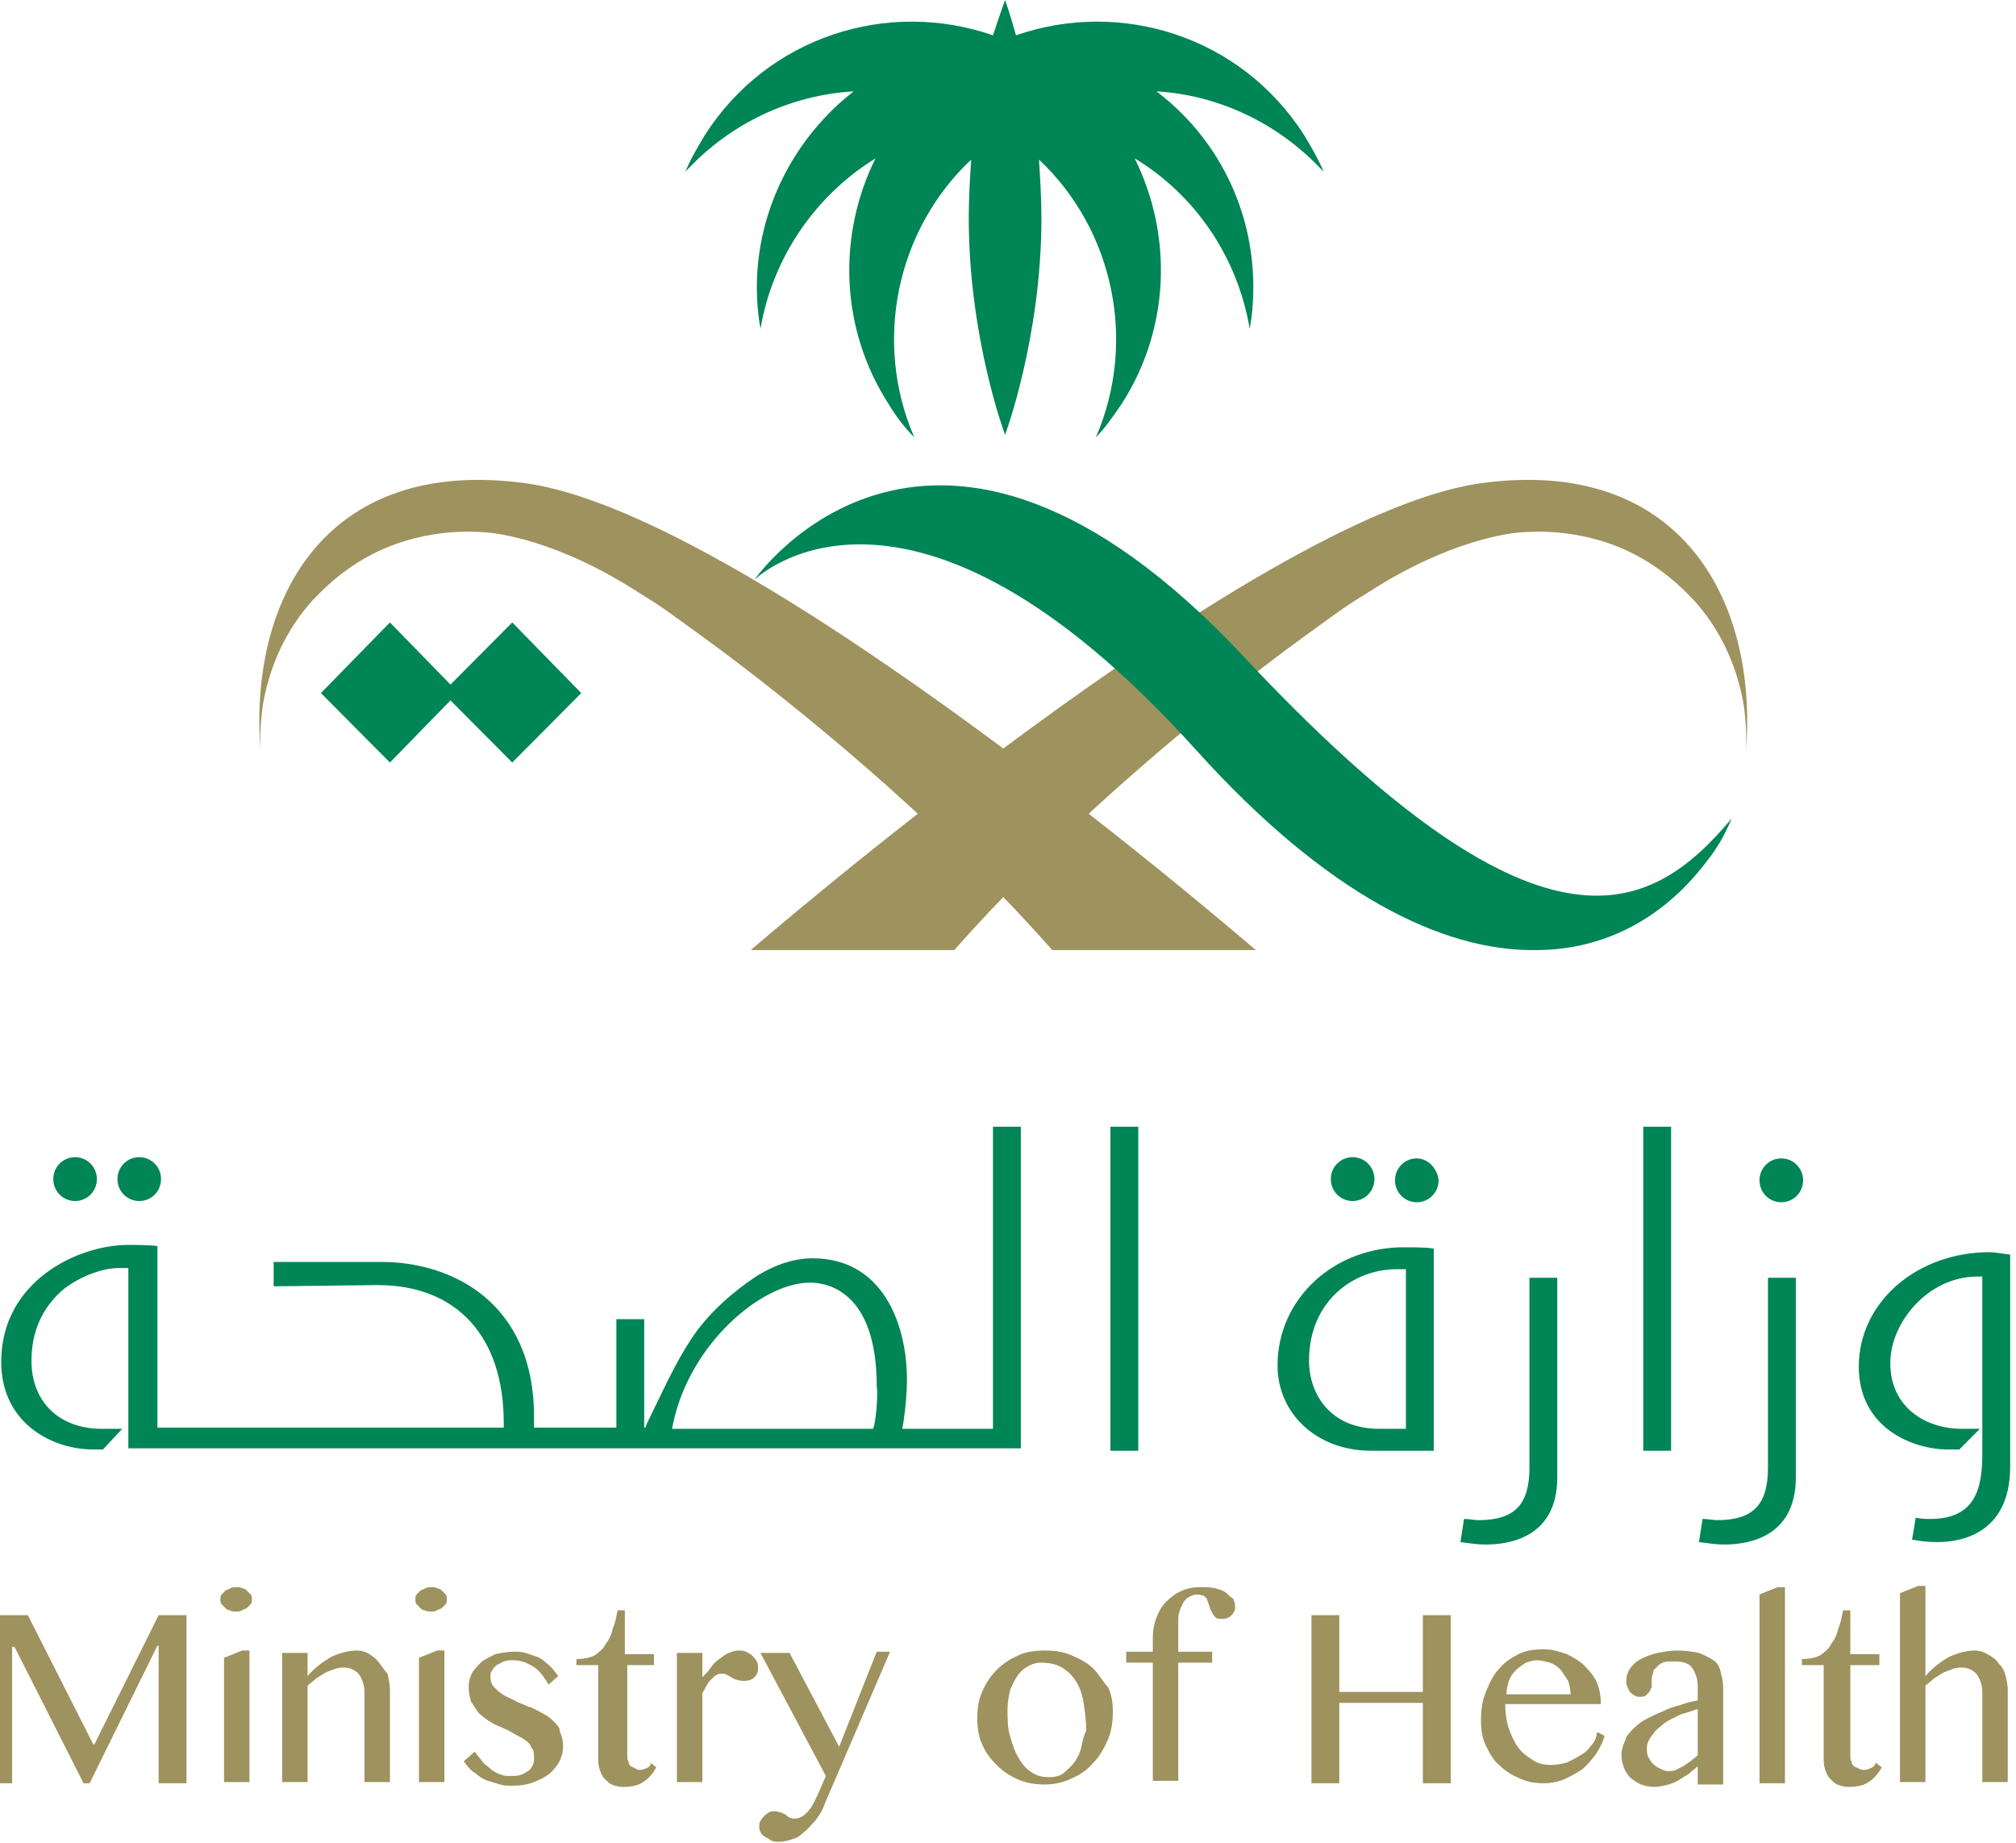 <svg width="93" height="85" viewBox="0 0 93 85" fill="none" xmlns="http://www.w3.org/2000/svg">
<path d="M4.357 80.449H4.301L1.285 74.494H0V82.247H0.559V75.955H0.67L3.854 82.247H4.134L7.262 75.899H7.318V82.247H8.603V74.494H7.318L4.357 80.449ZM10.335 76.461V82.191H11.508V76.124H11.172L10.335 76.461ZM11.396 73.371C11.34 73.314 11.284 73.258 11.172 73.258C11.117 73.202 11.005 73.202 10.893 73.202C10.781 73.202 10.726 73.202 10.614 73.258C10.558 73.314 10.446 73.314 10.39 73.371C10.335 73.427 10.279 73.483 10.223 73.539C10.167 73.595 10.167 73.708 10.167 73.764C10.167 73.82 10.167 73.933 10.223 73.989C10.279 74.045 10.335 74.101 10.39 74.157C10.446 74.213 10.502 74.27 10.614 74.27C10.67 74.326 10.781 74.326 10.893 74.326C11.005 74.326 11.061 74.326 11.172 74.27C11.228 74.213 11.34 74.213 11.396 74.157C11.452 74.101 11.508 74.045 11.563 73.989C11.619 73.933 11.619 73.82 11.619 73.764C11.619 73.708 11.619 73.595 11.563 73.539C11.508 73.483 11.452 73.427 11.396 73.371ZM17.485 76.685C17.373 76.517 17.206 76.404 17.038 76.292C16.87 76.18 16.647 76.124 16.479 76.124C16.088 76.124 15.697 76.236 15.306 76.404C14.915 76.629 14.524 76.91 14.189 77.303V76.236H13.016V82.191H14.189V77.753C14.301 77.64 14.468 77.528 14.58 77.416C14.748 77.303 14.859 77.247 15.027 77.135C15.194 77.079 15.306 77.022 15.474 76.966C15.641 76.91 15.753 76.91 15.865 76.91C16.144 76.91 16.368 77.022 16.535 77.191C16.703 77.416 16.814 77.697 16.814 78.09V82.191H17.988V77.921C17.988 77.697 17.932 77.416 17.876 77.191C17.708 77.022 17.597 76.798 17.485 76.685ZM20.39 73.371C20.334 73.314 20.278 73.258 20.166 73.258C20.11 73.202 19.999 73.202 19.887 73.202C19.775 73.202 19.719 73.202 19.608 73.258C19.552 73.314 19.44 73.314 19.384 73.371C19.328 73.427 19.272 73.483 19.217 73.539C19.161 73.595 19.161 73.708 19.161 73.764C19.161 73.82 19.161 73.933 19.217 73.989C19.272 74.045 19.328 74.101 19.384 74.157C19.44 74.213 19.496 74.27 19.608 74.27C19.663 74.326 19.775 74.326 19.887 74.326C19.999 74.326 20.055 74.326 20.166 74.27C20.222 74.213 20.334 74.213 20.39 74.157C20.445 74.101 20.501 74.045 20.557 73.989C20.613 73.933 20.613 73.82 20.613 73.764C20.613 73.708 20.613 73.595 20.557 73.539C20.501 73.483 20.445 73.427 20.39 73.371ZM19.328 76.461V82.191H20.501V76.124H20.166L19.328 76.461ZM25.529 79.382C25.361 79.213 25.194 79.101 24.97 78.989C24.747 78.876 24.579 78.764 24.356 78.708C24.132 78.595 23.909 78.539 23.741 78.427C23.518 78.314 23.35 78.258 23.183 78.146C23.015 78.034 22.903 77.921 22.792 77.809C22.68 77.697 22.624 77.528 22.624 77.359C22.624 77.247 22.624 77.135 22.68 77.079C22.736 76.966 22.792 76.91 22.903 76.798C23.015 76.742 23.127 76.685 23.239 76.629C23.406 76.573 23.518 76.573 23.686 76.573C24.021 76.573 24.3 76.685 24.579 76.854C24.859 77.022 25.082 77.303 25.305 77.697L25.752 77.303C25.585 77.079 25.417 76.854 25.25 76.742C25.082 76.573 24.915 76.461 24.747 76.404C24.579 76.348 24.412 76.292 24.244 76.236C24.077 76.18 23.909 76.18 23.686 76.18C23.406 76.18 23.127 76.236 22.848 76.292C22.624 76.404 22.401 76.517 22.233 76.629C22.066 76.798 21.898 76.966 21.786 77.135C21.674 77.359 21.619 77.584 21.619 77.809C21.619 78.09 21.674 78.258 21.73 78.483C21.842 78.652 21.954 78.82 22.066 78.989C22.233 79.157 22.401 79.27 22.568 79.382C22.736 79.494 22.959 79.607 23.127 79.663C23.35 79.775 23.518 79.831 23.686 79.944C23.853 80.056 24.021 80.112 24.188 80.225C24.356 80.337 24.468 80.449 24.523 80.618C24.635 80.73 24.635 80.899 24.635 81.067C24.635 81.18 24.635 81.292 24.579 81.404C24.523 81.517 24.468 81.629 24.356 81.685C24.244 81.742 24.132 81.854 24.021 81.854C23.909 81.91 23.741 81.91 23.574 81.91C23.406 81.91 23.239 81.91 23.127 81.854C22.959 81.798 22.848 81.742 22.68 81.629C22.568 81.517 22.401 81.404 22.289 81.292C22.177 81.124 22.01 80.955 21.898 80.786L21.395 81.236C21.563 81.461 21.73 81.685 21.954 81.798C22.121 81.966 22.345 82.079 22.512 82.135C22.68 82.191 22.903 82.247 23.071 82.303C23.239 82.359 23.406 82.359 23.63 82.359C24.021 82.359 24.356 82.303 24.635 82.191C24.915 82.079 25.138 81.966 25.361 81.798C25.529 81.629 25.697 81.461 25.808 81.236C25.92 81.011 25.976 80.786 25.976 80.505C25.976 80.281 25.92 80.056 25.808 79.831C25.864 79.719 25.697 79.55 25.529 79.382ZM29.886 81.517C29.774 81.573 29.663 81.629 29.551 81.629C29.439 81.629 29.383 81.629 29.328 81.573C29.272 81.517 29.16 81.517 29.104 81.461C29.048 81.404 28.992 81.348 28.992 81.236C28.937 81.18 28.937 81.067 28.937 81.011V76.798H30.166V76.292H28.825V74.27H28.49C28.434 74.55 28.378 74.888 28.266 75.112C28.21 75.393 28.099 75.618 27.931 75.843C27.819 76.067 27.596 76.236 27.428 76.348C27.205 76.461 26.925 76.517 26.59 76.517V76.798H27.596V81.011C27.596 81.236 27.596 81.404 27.652 81.573C27.708 81.742 27.763 81.91 27.875 82.022C27.987 82.135 28.099 82.247 28.21 82.303C28.378 82.359 28.546 82.416 28.713 82.416C29.104 82.416 29.439 82.359 29.663 82.191C29.942 82.022 30.11 81.798 30.277 81.517L29.998 81.292C30.054 81.348 29.998 81.461 29.886 81.517ZM34.69 76.348C34.635 76.292 34.523 76.236 34.411 76.18C34.299 76.124 34.188 76.124 34.076 76.124C33.908 76.124 33.741 76.18 33.629 76.236C33.461 76.292 33.35 76.404 33.182 76.517C33.014 76.629 32.903 76.742 32.791 76.91C32.679 77.079 32.512 77.247 32.4 77.359V76.236H31.227V82.191H32.4V78.09C32.456 77.978 32.568 77.809 32.623 77.697C32.679 77.584 32.791 77.472 32.847 77.416C32.903 77.359 33.014 77.247 33.07 77.247C33.126 77.191 33.238 77.191 33.294 77.191C33.406 77.191 33.461 77.191 33.517 77.247C33.573 77.247 33.629 77.303 33.741 77.359C33.797 77.416 33.852 77.416 33.964 77.472C34.02 77.472 34.132 77.528 34.299 77.528C34.523 77.528 34.69 77.472 34.802 77.359C34.914 77.247 34.97 77.135 34.97 76.91C34.97 76.798 34.97 76.742 34.914 76.629C34.802 76.461 34.746 76.404 34.69 76.348ZM38.712 80.562L36.422 76.236H35.081L38.098 81.91L37.707 82.809C37.651 82.921 37.595 83.034 37.539 83.146C37.483 83.258 37.428 83.371 37.316 83.483C37.26 83.595 37.148 83.652 37.037 83.764C36.925 83.82 36.813 83.876 36.701 83.876C36.59 83.876 36.478 83.876 36.422 83.82C36.366 83.82 36.31 83.764 36.255 83.708C36.199 83.652 36.143 83.652 36.031 83.595C35.975 83.595 35.863 83.539 35.752 83.539C35.64 83.539 35.528 83.539 35.472 83.595C35.361 83.652 35.305 83.708 35.249 83.764C35.193 83.82 35.137 83.876 35.081 83.989C35.026 84.045 35.026 84.157 35.026 84.213C35.026 84.326 35.026 84.382 35.081 84.494C35.137 84.607 35.193 84.663 35.305 84.719C35.417 84.775 35.472 84.831 35.584 84.888C35.696 84.944 35.808 84.944 35.975 84.944C36.143 84.944 36.366 84.888 36.534 84.831C36.757 84.775 36.925 84.663 37.092 84.494C37.26 84.382 37.428 84.157 37.595 83.989C37.763 83.764 37.93 83.539 38.042 83.202L41.059 76.18H40.444L38.712 80.562ZM50.444 76.966C50.164 76.685 49.829 76.517 49.438 76.348C49.047 76.18 48.656 76.124 48.209 76.124C47.762 76.124 47.315 76.18 46.98 76.348C46.589 76.517 46.254 76.742 45.974 77.022C45.695 77.303 45.472 77.64 45.304 78.034C45.137 78.427 45.081 78.82 45.081 79.27C45.081 79.663 45.137 80.056 45.304 80.449C45.472 80.843 45.695 81.124 45.974 81.404C46.254 81.685 46.589 81.91 46.98 82.079C47.371 82.247 47.762 82.303 48.209 82.303C48.656 82.303 49.103 82.191 49.438 82.022C49.829 81.854 50.164 81.629 50.444 81.292C50.723 81.011 50.946 80.618 51.114 80.225C51.281 79.831 51.337 79.382 51.337 78.933C51.337 78.539 51.281 78.146 51.114 77.809C50.89 77.584 50.723 77.247 50.444 76.966ZM49.885 80.562C49.829 80.843 49.717 81.067 49.55 81.292C49.382 81.517 49.215 81.629 49.047 81.798C48.879 81.91 48.656 81.966 48.432 81.966C48.097 81.966 47.818 81.91 47.594 81.742C47.315 81.573 47.148 81.348 46.98 81.067C46.812 80.786 46.701 80.449 46.589 80.056C46.477 79.663 46.477 79.27 46.477 78.82C46.477 78.539 46.533 78.258 46.589 77.978C46.701 77.697 46.812 77.472 46.924 77.303C47.092 77.079 47.203 76.966 47.427 76.854C47.594 76.742 47.818 76.685 47.986 76.685C48.377 76.685 48.712 76.742 48.991 76.91C49.27 77.079 49.494 77.303 49.661 77.584C49.829 77.865 49.941 78.202 49.997 78.595C50.052 78.989 50.108 79.382 50.108 79.831C49.997 80 49.941 80.281 49.885 80.562ZM56.588 73.483C56.477 73.371 56.253 73.314 56.086 73.258C55.862 73.202 55.639 73.202 55.359 73.202C55.08 73.202 54.745 73.258 54.521 73.371C54.242 73.483 54.019 73.652 53.795 73.876C53.572 74.101 53.46 74.326 53.348 74.607C53.237 74.888 53.181 75.225 53.181 75.505V76.18H51.952V76.685H53.181V82.135H54.354V76.685H55.918V76.18H54.354V74.775C54.354 74.607 54.354 74.494 54.41 74.326C54.465 74.157 54.521 74.045 54.577 73.933C54.633 73.82 54.745 73.708 54.856 73.652C54.968 73.595 55.08 73.539 55.192 73.539C55.359 73.539 55.471 73.595 55.527 73.595C55.583 73.652 55.694 73.708 55.694 73.82C55.75 73.933 55.75 73.989 55.806 74.101C55.806 74.213 55.862 74.27 55.918 74.382C55.974 74.494 56.03 74.55 56.086 74.607C56.141 74.663 56.253 74.663 56.421 74.663C56.477 74.663 56.588 74.663 56.644 74.607C56.7 74.607 56.756 74.55 56.812 74.494C56.868 74.438 56.923 74.382 56.923 74.326C56.979 74.27 56.979 74.157 56.979 74.101C56.979 73.933 56.923 73.82 56.868 73.708C56.812 73.708 56.7 73.595 56.588 73.483ZM65.638 78.034H61.783V74.494H60.499V82.247H61.783V78.539H65.638V82.247H66.923V74.494H65.638V78.034ZM73.403 80.505C73.291 80.674 73.124 80.843 72.9 80.955C72.732 81.067 72.509 81.18 72.285 81.292C72.062 81.348 71.783 81.404 71.559 81.404C71.28 81.404 70.945 81.348 70.721 81.18C70.442 81.011 70.219 80.843 70.051 80.618C69.883 80.393 69.716 80.056 69.604 79.719C69.492 79.382 69.437 78.989 69.437 78.595H73.85C73.85 78.258 73.794 77.921 73.682 77.64C73.57 77.359 73.347 77.079 73.123 76.854C72.9 76.629 72.621 76.461 72.285 76.292C71.95 76.18 71.615 76.067 71.224 76.067C70.777 76.067 70.386 76.124 70.051 76.292C69.716 76.461 69.381 76.685 69.157 76.966C68.878 77.247 68.71 77.64 68.543 78.034C68.375 78.427 68.319 78.876 68.319 79.382C68.319 79.775 68.375 80.168 68.543 80.505C68.71 80.843 68.878 81.18 69.157 81.404C69.437 81.685 69.716 81.854 70.107 82.022C70.442 82.191 70.833 82.247 71.224 82.247C71.503 82.247 71.839 82.191 72.118 82.079C72.397 81.966 72.677 81.798 72.956 81.629C73.235 81.404 73.403 81.18 73.626 80.899C73.794 80.618 73.961 80.337 74.017 80.056L73.682 79.888C73.626 80.168 73.57 80.337 73.403 80.505ZM69.604 77.528C69.66 77.359 69.772 77.191 69.939 77.022C70.051 76.91 70.219 76.798 70.386 76.685C70.554 76.629 70.721 76.573 70.889 76.573C71.112 76.573 71.28 76.629 71.503 76.685C71.671 76.742 71.839 76.854 72.006 77.022C72.118 77.191 72.23 77.359 72.341 77.528C72.397 77.697 72.453 77.921 72.453 78.146H69.492C69.492 77.921 69.548 77.753 69.604 77.528ZM79.045 76.573C78.877 76.461 78.654 76.348 78.374 76.236C78.095 76.18 77.76 76.124 77.369 76.124C77.034 76.124 76.754 76.18 76.475 76.236C76.196 76.292 75.916 76.404 75.693 76.517C75.47 76.629 75.302 76.798 75.19 76.966C75.079 77.135 75.023 77.303 75.023 77.528C75.023 77.64 75.023 77.697 75.079 77.809C75.135 77.921 75.135 77.978 75.19 78.034C75.246 78.09 75.302 78.146 75.414 78.202C75.47 78.258 75.581 78.258 75.637 78.258C75.749 78.258 75.861 78.258 75.916 78.202C75.972 78.146 76.028 78.09 76.084 78.034C76.14 77.978 76.14 77.865 76.196 77.809C76.196 77.697 76.196 77.64 76.196 77.528C76.196 77.416 76.196 77.303 76.252 77.191C76.252 77.079 76.308 76.966 76.419 76.91C76.475 76.798 76.587 76.742 76.699 76.685C76.81 76.629 76.978 76.629 77.201 76.629C77.369 76.629 77.537 76.629 77.704 76.685C77.872 76.742 77.983 76.798 78.039 76.91C78.151 77.022 78.207 77.191 78.263 77.359C78.319 77.528 78.319 77.753 78.319 78.034V78.427C78.039 78.483 77.76 78.539 77.481 78.652C77.201 78.708 76.922 78.82 76.699 78.933C76.419 79.045 76.196 79.157 75.972 79.27C75.749 79.382 75.525 79.55 75.358 79.719C75.19 79.888 75.023 80.056 74.967 80.281C74.855 80.505 74.799 80.73 74.799 80.955C74.799 81.18 74.855 81.348 74.911 81.517C74.967 81.685 75.079 81.854 75.19 81.966C75.302 82.079 75.47 82.191 75.693 82.303C75.861 82.359 76.084 82.416 76.308 82.416C76.531 82.416 76.754 82.359 76.978 82.303C77.145 82.247 77.313 82.191 77.481 82.079C77.648 81.966 77.76 81.91 77.928 81.798C78.039 81.685 78.207 81.573 78.319 81.461V82.303H79.492V77.809C79.492 77.584 79.436 77.359 79.38 77.135C79.324 76.854 79.212 76.685 79.045 76.573ZM78.319 80.955C78.207 81.067 78.095 81.124 77.984 81.236C77.872 81.292 77.76 81.404 77.648 81.461C77.537 81.517 77.425 81.573 77.313 81.629C77.201 81.685 77.09 81.685 76.922 81.685C76.81 81.685 76.699 81.629 76.587 81.573C76.475 81.517 76.363 81.461 76.252 81.348C76.14 81.236 76.084 81.124 76.028 81.011C75.972 80.899 75.972 80.73 75.972 80.618C75.972 80.449 76.028 80.337 76.084 80.225C76.14 80.112 76.252 80 76.363 79.831C76.475 79.719 76.643 79.607 76.754 79.494C76.922 79.382 77.09 79.27 77.257 79.213C77.425 79.101 77.592 79.045 77.816 78.989C77.984 78.933 78.151 78.876 78.319 78.82V80.955ZM81.168 73.539V82.247H82.341V73.202H82.005L81.168 73.539ZM86.363 81.517C86.251 81.573 86.139 81.629 86.028 81.629C85.916 81.629 85.86 81.629 85.748 81.573C85.692 81.517 85.581 81.517 85.525 81.461C85.469 81.404 85.413 81.348 85.413 81.236C85.357 81.18 85.357 81.067 85.357 81.011V76.798H86.698V76.292H85.357V74.27H85.022C84.966 74.55 84.91 74.888 84.799 75.112C84.743 75.393 84.631 75.618 84.463 75.843C84.352 76.067 84.128 76.236 83.961 76.348C83.737 76.461 83.458 76.517 83.123 76.517V76.798H84.128V81.011C84.128 81.236 84.128 81.404 84.184 81.573C84.24 81.742 84.296 81.91 84.408 82.022C84.519 82.135 84.631 82.247 84.743 82.303C84.91 82.359 85.078 82.416 85.246 82.416C85.637 82.416 85.972 82.359 86.195 82.191C86.475 82.022 86.642 81.798 86.81 81.517L86.53 81.292C86.53 81.348 86.475 81.461 86.363 81.517ZM92.508 77.247C92.452 77.022 92.34 76.854 92.172 76.685C92.061 76.517 91.893 76.404 91.67 76.292C91.502 76.18 91.279 76.124 91.111 76.124C90.72 76.124 90.329 76.236 89.938 76.404C89.547 76.629 89.156 76.91 88.821 77.303V73.146H88.486L87.648 73.483V82.191H88.821V77.753C88.932 77.64 89.1 77.528 89.212 77.416C89.379 77.303 89.491 77.247 89.659 77.135C89.826 77.079 89.938 77.022 90.106 76.966C90.273 76.91 90.385 76.91 90.497 76.91C90.776 76.91 90.999 77.022 91.167 77.191C91.335 77.416 91.446 77.697 91.446 78.09V82.191H92.619V77.921C92.619 77.697 92.564 77.472 92.508 77.247Z" fill="#9E925E"/>
<path fill-rule="evenodd" clip-rule="evenodd" d="M63.683 26.966C62.957 27.416 62.231 27.865 61.84 28.146C60.666 28.989 59.493 29.831 58.32 30.73C53.125 34.719 47.986 39.326 44.02 43.82H34.635C34.635 43.82 57.65 23.876 68.208 22.303C77.593 20.955 81.28 27.809 80.498 35.168C80.609 34.27 80.553 33.371 80.442 32.528C80.106 30.562 79.269 28.932 78.151 27.697C77.202 26.685 76.084 25.786 74.52 25.168C73.18 24.663 71.727 24.438 70.219 24.55C70.163 24.55 67.482 24.663 63.683 26.966Z" fill="#9E925E"/>
<path fill-rule="evenodd" clip-rule="evenodd" d="M28.88 26.966C29.607 27.416 30.333 27.865 30.724 28.146C31.897 28.989 33.07 29.831 34.243 30.73C39.438 34.719 44.578 39.326 48.544 43.82H57.929C57.929 43.82 34.913 23.876 24.355 22.303C14.915 20.955 11.284 27.809 12.066 35.168C11.954 34.27 12.01 33.371 12.122 32.528C12.457 30.562 13.295 28.932 14.412 27.697C15.362 26.685 16.479 25.786 18.043 25.168C19.384 24.663 20.836 24.438 22.345 24.55C22.4 24.55 25.082 24.663 28.88 26.966Z" fill="#9E925E"/>
<path d="M45.807 65.899H41.617L41.673 65.618C41.785 64.888 41.84 64.101 41.84 63.652C41.84 61.067 40.723 58.034 37.483 58.034C36.366 58.034 35.305 58.539 34.467 59.157C33.461 59.888 32.567 60.73 31.897 61.742C31.115 62.921 30.556 64.213 29.942 65.45C29.886 65.562 29.83 65.674 29.774 65.843H29.718V60.843H28.434V65.843H24.635V65.337C24.635 60.056 20.836 58.202 17.596 58.202H12.625V59.326C12.96 59.326 17.205 59.27 17.429 59.27C21.06 59.27 23.238 61.629 23.238 65.618V65.843H7.262V57.472C6.871 57.416 6.2 57.416 5.921 57.416C3.575 57.416 0.056 59.101 0.056 62.809C0.056 64.045 0.503 65.056 1.34 65.787C2.123 66.461 3.184 66.854 4.357 66.854H4.748L5.586 65.955L5.642 65.899H4.692C2.737 65.899 1.452 64.663 1.452 62.753C1.452 61.011 2.29 60 2.96 59.438C3.854 58.764 4.86 58.483 5.474 58.483H5.921V66.798H47.092V51.966H45.807V65.899ZM40.332 65.73L40.276 65.899H31.003L31.059 65.618C31.841 61.966 35.137 59.157 37.371 59.157C38.098 59.157 40.444 59.494 40.444 63.933C40.5 64.213 40.444 65.169 40.332 65.73ZM51.225 66.91H52.51V51.966H51.225V66.91ZM3.463 55.393C4.022 55.393 4.469 54.944 4.469 54.382C4.469 53.82 4.022 53.371 3.463 53.371C2.905 53.371 2.458 53.82 2.458 54.382C2.458 54.944 2.905 55.393 3.463 55.393ZM62.398 55.393C62.956 55.393 63.403 54.944 63.403 54.382C63.403 53.82 62.956 53.371 62.398 53.371C61.839 53.371 61.392 53.82 61.392 54.382C61.392 54.944 61.839 55.393 62.398 55.393ZM6.424 55.393C6.983 55.393 7.429 54.944 7.429 54.382C7.429 53.82 6.983 53.371 6.424 53.371C5.865 53.371 5.418 53.82 5.418 54.382C5.418 54.944 5.865 55.393 6.424 55.393ZM75.805 66.91H77.089V51.966H75.805V66.91ZM58.934 62.977C58.934 65.225 60.778 66.91 63.236 66.91H66.141V57.584C65.749 57.528 65.358 57.528 64.856 57.528C61.56 57.472 58.934 59.888 58.934 62.977ZM64.856 65.899H63.627C61.392 65.899 60.387 64.326 60.387 62.753C60.387 60 62.454 58.539 64.409 58.539H64.856V65.899ZM82.173 53.427C81.614 53.427 81.167 53.876 81.167 54.438C81.167 55 81.614 55.45 82.173 55.45C82.731 55.45 83.178 55 83.178 54.438C83.178 53.876 82.731 53.427 82.173 53.427ZM91.781 57.753C88.429 57.753 85.748 60.056 85.748 63.034C85.748 65.843 88.206 66.854 89.882 66.854C90.105 66.854 90.273 66.854 90.385 66.854L91.055 66.18L91.334 65.899H90.496C88.876 65.899 87.201 64.944 87.201 62.865C87.201 61.011 88.932 58.876 91.222 58.876H91.446V67.022C91.446 68.596 91.167 70.056 89.044 70.056C88.876 70.056 88.653 70.056 88.374 70L88.206 71.011C88.541 71.067 88.876 71.124 89.379 71.124C90.385 71.124 92.731 70.787 92.731 67.641V57.865C92.284 57.809 92.005 57.753 91.781 57.753ZM81.558 67.697C81.558 69.382 80.888 70.112 79.212 70.112C79.045 70.112 78.765 70.056 78.542 70.056L78.374 71.124C78.877 71.18 79.1 71.236 79.547 71.236C80.553 71.236 82.843 70.955 82.843 68.146V58.933H81.558V67.697ZM65.358 53.427C64.8 53.427 64.353 53.876 64.353 54.438C64.353 55 64.8 55.45 65.358 55.45C65.917 55.45 66.364 55 66.364 54.438C66.308 53.876 65.861 53.427 65.358 53.427ZM70.554 67.697C70.554 69.382 69.883 70.112 68.207 70.112C68.04 70.112 67.76 70.056 67.537 70.056L67.37 71.124C67.872 71.18 68.096 71.236 68.543 71.236C69.548 71.236 71.838 70.955 71.838 68.146V58.933H70.554V67.697Z" fill="#008556"/>
<path d="M26.814 31.966L23.63 28.708L20.781 31.573L17.988 28.708L14.804 31.966L17.988 35.169L20.781 32.303L23.63 35.169L26.814 31.966Z" fill="#008556"/>
<path d="M61.057 7.921C60.834 7.36 60.499 6.798 60.164 6.236C57.259 1.685 51.728 -0.056 46.868 1.629C46.589 0.618 46.366 0 46.366 0C46.366 0 46.142 0.618 45.807 1.629C40.947 -0.056 35.417 1.685 32.512 6.236C32.177 6.798 31.842 7.36 31.618 7.921C33.685 5.674 36.478 4.382 39.383 4.213C36.702 6.292 34.914 9.607 34.914 13.258C34.914 13.933 34.97 14.551 35.082 15.168C35.64 11.854 37.651 8.989 40.389 7.303C38.657 10.787 38.713 15.112 41.003 18.652C41.338 19.213 41.729 19.719 42.176 20.169C40.277 15.787 41.338 10.618 44.802 7.36C44.746 8.202 44.69 9.101 44.69 10.056C44.69 15.618 46.366 20.056 46.366 20.056C46.366 20.056 48.042 15.562 48.042 10.056C48.042 9.157 47.986 8.258 47.93 7.36C51.393 10.618 52.455 15.787 50.555 20.169C51.002 19.719 51.337 19.213 51.728 18.652C54.019 15.112 54.075 10.787 52.343 7.303C55.136 8.989 57.091 11.854 57.65 15.168C57.762 14.551 57.818 13.933 57.818 13.258C57.818 9.551 56.086 6.292 53.349 4.213C56.197 4.382 58.991 5.674 61.057 7.921Z" fill="#008556"/>
<path fill-rule="evenodd" clip-rule="evenodd" d="M34.802 26.742C34.802 26.742 42.958 14.888 57.37 30.281C70.945 44.775 76.028 42.36 79.882 37.753C79.882 37.753 79.659 38.315 79.324 38.877C79.044 39.326 78.877 39.551 78.821 39.607C76.922 42.191 74.184 43.82 70.833 43.82C66.531 43.877 61.169 41.236 55.191 34.607C41.84 19.775 34.802 26.742 34.802 26.742Z" fill="#008556"/>
</svg>
